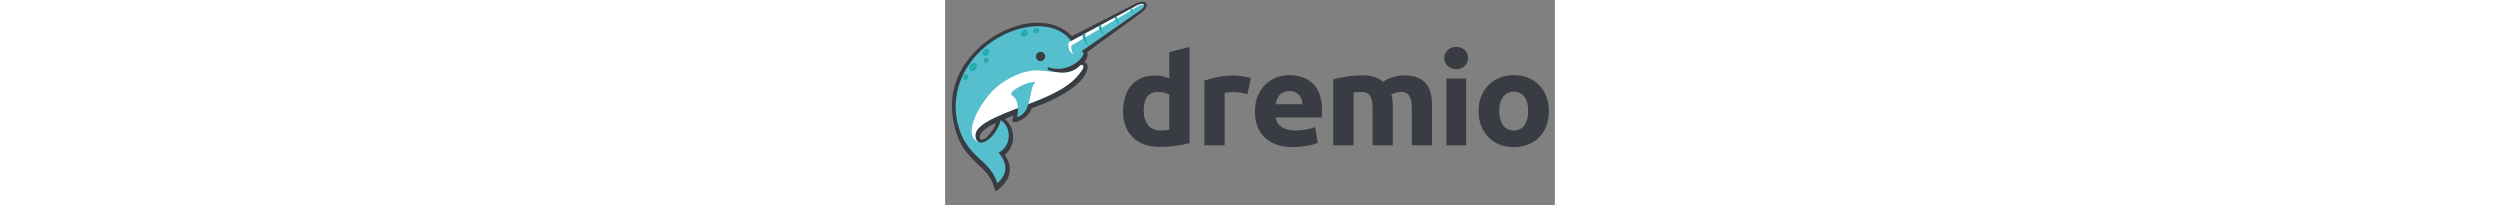<?xml version="1.0" encoding="UTF-8" standalone="no"?>
<svg width="609px" height="50px" viewBox="0 0 609 205" version="1.1" xmlns="http://www.w3.org/2000/svg" xmlns:xlink="http://www.w3.org/1999/xlink">
    <rect x="0" y="0" width="609" height="205" fill="#808080" stroke="none"/>
    <!-- Generator: Sketch 41.2 (35397) - http://www.bohemiancoding.com/sketch -->
    <title>gnarly-text</title>
    <desc>Created with Sketch.</desc>
    <defs></defs>
    <g id="Page-1" stroke="none" stroke-width="1" fill="none" fill-rule="evenodd">
        <g id="gnarly-text">
            <g id="g14" transform="translate(305, 96) scale(1, -1) translate(-305, -96) translate(6, -0)">
                <g id="g20" transform="translate(492.221, 122.034)" fill="#393C42">
                    <path d="M24,12 C24,8.567 22.817,5.817 20.457,3.856 C18.147,1.844 15.376,0.864 12.195,0.864 C9.016,0.864 6.244,1.844 3.933,3.856 C1.571,5.817 0.393,8.567 0.393,12 C0.393,15.483 1.571,18.181 3.933,20.193 C6.244,22.156 9.016,23.136 12.195,23.136 C15.376,23.136 18.147,22.156 20.457,20.193 C22.817,18.181 24,15.483 24,12" id="path22"></path>
                </g>
                <polygon id="path24" fill="#393C42" points="494.616 113.525 514.372 113.525 514.372 46.897 494.616 46.897"></polygon>
                <g id="g26" transform="translate(251.95, 46.021)" fill="#393C42">
                    <path d="M44,52 C42.205,52.443 40.049,52.883 37.639,53.375 C35.173,53.865 32.556,54.06 29.735,54.06 C28.503,54.06 26.965,53.963 25.217,53.767 C23.423,53.523 22.089,53.325 21.215,53.031 L21.215,0.877 L0.996,0.877 L0.996,65.492 C4.588,66.719 8.897,67.847 13.824,68.927 C18.752,70.007 24.244,70.545 30.297,70.545 C31.377,70.545 32.711,70.497 34.251,70.349 C35.792,70.252 37.329,70.056 38.868,69.86 C40.409,69.615 41.948,69.368 43.485,69.075 C45.027,68.78 46.309,68.389 47.388,67.947 L44,52" id="path28"></path>
                </g>
                <g id="g30" transform="translate(526.648, 44.811)" fill="#393C42">
                    <path d="M49.667,36.333 C49.667,42.319 48.433,47.029 45.971,50.415 C43.455,53.848 39.915,55.565 35.297,55.565 C30.677,55.565 27.137,53.848 24.568,50.415 C22.056,47.029 20.773,42.319 20.773,36.333 C20.773,30.397 22.056,25.639 24.568,22.156 C27.137,18.62 30.677,16.905 35.297,16.905 C39.915,16.905 43.455,18.62 45.971,22.156 C48.433,25.639 49.667,30.397 49.667,36.333 M70.349,36.333 C70.349,30.984 69.525,26.08 67.887,21.615 C66.243,17.149 63.88,13.371 60.8,10.183 C57.724,7.044 54.079,4.589 49.769,2.872 C45.457,1.155 40.633,0.272 35.297,0.272 C30.061,0.272 25.288,1.155 20.979,2.872 C16.667,4.589 12.971,7.044 9.945,10.183 C6.865,13.371 4.452,17.149 2.708,21.615 C1.017,26.08 0.143,30.984 0.143,36.333 C0.143,41.729 1.017,46.589 2.812,51.003 C4.559,55.419 7.021,59.196 10.149,62.287 C13.229,65.427 16.976,67.832 21.235,69.549 C25.545,71.315 30.213,72.149 35.297,72.149 C40.481,72.149 45.201,71.315 49.511,69.549 C53.769,67.832 57.467,65.427 60.545,62.287 C63.624,59.196 66.036,55.419 67.731,51.003 C69.475,46.589 70.349,41.729 70.349,36.333" id="path32"></path>
                </g>
                <g id="g34" transform="translate(302.905, 44.917)" fill="#393C42">
                    <path d="M48,43 C47.949,44.619 47.637,46.236 47.127,47.807 C46.615,49.327 45.841,50.749 44.816,51.927 C43.793,53.155 42.457,54.135 40.865,54.92 C39.325,55.705 37.323,56.097 34.963,56.097 C32.705,56.097 30.753,55.705 29.165,54.969 C27.521,54.232 26.189,53.301 25.059,52.075 C23.981,50.849 23.16,49.475 22.544,47.855 C21.983,46.236 21.568,44.619 21.264,43 L48,43 Z M0.527,35.589 C0.527,41.675 1.504,46.972 3.455,51.487 C5.351,56.049 7.916,59.825 11.097,62.82 C14.284,65.861 17.925,68.167 22.033,69.736 C26.14,71.257 30.395,72.044 34.708,72.044 C44.867,72.044 52.876,69.099 58.725,63.163 C64.628,57.225 67.552,48.541 67.552,37.012 C67.552,35.885 67.5,34.656 67.449,33.332 C67.344,31.96 67.243,30.781 67.141,29.752 L21.264,29.752 C21.724,25.776 23.676,22.639 27.111,20.283 C30.551,17.928 35.168,16.8 40.969,16.8 C44.663,16.8 48.304,17.093 51.897,17.731 C55.441,18.417 58.364,19.203 60.621,20.136 L63.343,4.435 C62.265,3.944 60.829,3.404 59.033,2.913 C57.183,2.376 55.184,1.933 52.977,1.541 C50.769,1.148 48.36,0.805 45.841,0.559 C43.328,0.313 40.763,0.167 38.248,0.167 C31.835,0.167 26.241,1.099 21.467,2.913 C16.747,4.731 12.792,7.184 9.665,10.371 C6.535,13.512 4.224,17.24 2.736,21.556 C1.245,25.924 0.527,30.584 0.527,35.589 L0.527,35.589 Z" id="path36"></path>
                </g>
                <g id="g38" transform="translate(380.902, 46.775)" fill="#393C42">
                    <path d="M40,36.333 C40,42.563 39.181,46.977 37.485,49.579 C35.791,52.179 32.917,53.453 28.867,53.453 C27.581,53.453 26.301,53.404 24.912,53.259 C23.576,53.161 22.244,52.964 21.011,52.816 L21.011,0.123 L0.743,0.123 L0.743,66.063 C2.488,66.505 4.491,66.945 6.797,67.436 C9.108,67.877 11.572,68.32 14.137,68.713 C16.701,69.105 19.371,69.399 22.092,69.596 C24.809,69.84 27.481,69.939 30.096,69.939 C35.231,69.939 39.437,69.303 42.619,68.075 C45.851,66.799 48.523,65.328 50.571,63.561 C53.5,65.572 56.783,67.143 60.58,68.271 C64.325,69.399 67.767,69.939 70.945,69.939 C76.643,69.939 81.313,69.203 85.007,67.683 C88.652,66.163 91.577,64.003 93.732,61.255 C95.937,58.459 97.429,55.171 98.248,51.393 C99.017,47.565 99.428,43.348 99.428,38.688 L99.428,0.123 L79.209,0.123 L79.209,36.333 C79.209,42.563 78.391,46.977 76.696,49.579 C75.052,52.179 72.179,53.453 68.072,53.453 C66.995,53.453 65.507,53.208 63.556,52.669 C61.608,52.179 60.015,51.541 58.735,50.756 C59.347,48.744 59.757,46.633 59.964,44.427 C60.116,42.22 60.223,39.864 60.223,37.361 L60.223,0.123 L40,0.123 L40,36.333" id="path40"></path>
                </g>
                <g id="g42" transform="translate(171.229, 45.021)" fill="#393C42">
                    <path d="M46.667,17.333 C45.64,17.136 44.408,16.989 42.869,16.891 C41.328,16.744 39.636,16.696 37.839,16.696 C32.297,16.696 28.14,18.511 25.319,22.14 C22.548,25.772 21.109,30.58 21.109,36.516 C21.109,48.977 25.933,55.208 35.531,55.208 C37.581,55.208 39.636,54.963 41.687,54.423 C43.741,53.933 45.385,53.248 46.667,52.511 L46.667,17.333 Z M46.667,94.919 L46.667,68.603 C44.408,69.535 42.149,70.271 39.943,70.811 C37.736,71.3 35.223,71.545 32.4,71.545 C27.319,71.545 22.801,70.763 18.903,69.092 C14.951,67.475 11.616,65.069 8.895,61.979 C6.176,58.839 4.124,55.061 2.685,50.597 C1.249,46.132 0.479,41.179 0.479,35.633 C0.479,30.188 1.352,25.28 2.992,20.916 C4.687,16.548 7.099,12.819 10.281,9.728 C13.463,6.685 17.311,4.28 21.931,2.663 C26.548,0.995 31.783,0.209 37.685,0.209 C40.149,0.209 42.713,0.309 45.385,0.503 C48.052,0.749 50.669,0.995 53.235,1.387 C55.8,1.732 58.263,2.124 60.625,2.615 C62.987,3.056 65.04,3.545 66.885,4.087 L66.885,100.149 L46.667,94.919 Z" id="path44"></path>
                </g>
                <g id="g46" transform="translate(0.669, 0.036)" fill="#393C42">
                    <path d="M44.333,69.333 C38.409,66.647 26.88,60.633 27.973,54.116 C29.477,50.109 34.172,54.344 35.904,56.029 C39.64,59.539 42.601,64.413 44.333,69.333 M79.693,83.731 C75.775,73.48 64.337,68.604 61.148,70.335 C59.552,71.201 61.284,74.436 61.329,76.668 C59.005,75.757 55.177,74.072 52.853,73.115 C58.413,68.969 61.284,61.816 61.239,55.027 C61.239,48.057 58.369,41.633 52.991,37.213 C62.56,23.047 57.687,10.837 44.516,1.315 L43.695,0.768 L43.421,1.724 C41.464,8.467 39.001,14.161 34.353,19.539 C32.029,22.225 29.385,24.687 26.789,27.147 C23.372,30.381 20.092,33.66 16.992,37.168 C3.96,51.019 -1.191,75.028 0.497,93.571 C1.361,103.137 4.28,112.295 8.744,120.769 C12.299,127.512 16.809,133.708 22.005,139.264 C33.488,151.567 48.708,161.272 64.885,166.055 C79.101,170.289 95.368,171.02 108.904,164.049 C111.091,162.911 114.372,160.907 116.195,159.403 C117.336,158.356 118.472,157.261 119.567,156.213 C119.703,156.123 119.841,155.985 119.932,155.851 L183.227,188.151 C188.465,190.747 192.384,190.747 193.98,188.877 C195.848,186.692 193.252,182.137 189.561,179.448 L135.333,140.085 C136.289,136.943 134.695,132.387 132.324,129.699 C139.572,127.193 133.191,116.579 130.001,112.796 C120.933,102.044 104.301,93.616 89.492,87.465 C85.527,85.78 83.249,85.049 79.693,83.731" id="path48"></path>
                </g>
                <g id="g50" transform="translate(4.32, 8.896)" fill="#55BFCE">
                    <path d="M125.667,112 C129.723,117.103 126.897,120.064 124.072,117.193 C118.512,111.5 110.083,109.541 102.473,110.771 C91.352,112.639 90.855,114.324 92.721,115.965 C105.845,111.18 121.109,117.421 127.443,127.764 C130.177,131.681 121.019,134.825 115.597,142.16 C89.668,177.149 8.511,146.624 0.764,85.439 C-1.607,67.035 3.543,46.671 16.213,32.32 C25.689,21.567 35.988,17.101 41.82,0.199 C53.168,9.949 51.389,20.973 43.099,30.632 C57.268,38.013 55.217,57.195 45.239,63.025 C40.592,45.941 23.912,33.321 20.039,45.44 C17.533,57.787 37.857,65.985 70.437,78.332 C97.688,88.539 115.277,96.967 125.667,112" id="path52"></path>
                </g>
                <g id="g54" transform="translate(20.32, 50.229)" fill="#FFFFFF">
                    <path d="M109.667,70.667 C113.723,75.769 110.897,78.731 108.072,75.86 C103.289,70.94 96.088,68.797 89.525,69.117 C78.316,69.937 69.384,72.124 61.183,71.26 C45.049,69.62 29.329,59.415 20.9,50.804 C6.683,36.224 -8.993,5.975 6.82,0.096 C5.635,0.827 4.677,2.147 4.039,4.107 C1.533,16.453 21.857,24.652 54.437,36.999 C81.688,47.205 99.277,55.633 109.667,70.667" id="path56"></path>
                </g>
                <g id="g58" transform="translate(59.887, 74.357)" fill="#55BFCE">
                    <path d="M0.333,22.667 C8.719,18.567 7.033,4.171 5.803,0.569 C21.705,5.081 16.967,28.633 24.351,35.833 C15.099,36.107 -2.219,26.813 0.333,22.667" id="path60"></path>
                </g>
                <g id="g62" transform="translate(84.441, 130.334)" fill="#393C42">
                    <path d="M2.667,9.333 C4.944,10.517 7.725,9.697 8.956,7.419 C10.14,5.187 9.273,2.408 7.04,1.177 C4.808,-0.007 1.984,0.815 0.797,3.091 C-0.432,5.324 0.433,8.103 2.667,9.333" id="path64"></path>
                </g>
                <g id="g66" transform="translate(116.37, 136.374)" fill="#55BFCE">
                    <path d="M9.333,1.333 L73.129,45.753 C74.905,47.028 77.277,49.763 76.319,51.084 C75.364,52.404 72.583,51.676 70.213,50.628 L1.22,13.361 C-1.011,8.715 3.5,-1.081 9.333,1.333" id="path68"></path>
                </g>
                <g id="g70" transform="translate(116.099, 137.167)" fill="#FFFFFF">
                    <path d="M4,9.333 L70.667,48.559 C73.583,50.291 74.723,50.245 76.497,50.428 C75.496,51.565 72.761,50.883 70.484,49.836 L1.492,12.569 C-0.192,9.061 1.995,2.545 5.685,0.677 C4.364,3.548 3.499,6.555 4,9.333" id="path72"></path>
                </g>
                <g id="g74" transform="translate(17.898, 120.719)" fill="#25ABAD">
                    <path d="M4,8.333 C6.187,8.697 7.875,7.193 7.828,4.96 C7.828,2.729 6.052,0.632 3.865,0.268 C1.723,-0.095 0.035,1.408 0.083,3.595 C0.083,5.827 1.857,7.923 4,8.333" id="path76"></path>
                </g>
                <g id="g78" transform="translate(30.84, 135.312)" fill="#25ABAD">
                    <path d="M4,8 C5.915,8.319 7.417,6.997 7.371,5.037 C7.325,3.032 5.776,1.212 3.863,0.847 C1.949,0.527 0.444,1.849 0.491,3.808 C0.536,5.767 2.085,7.636 4,8" id="path80"></path>
                </g>
                <g id="g82" transform="translate(68.65, 155.172)" fill="#25ABAD">
                    <path d="M5.333,7 C7.293,6.909 8.477,5.269 7.976,3.356 C7.52,1.441 5.561,-0.016 3.648,0.076 C1.731,0.167 0.548,1.808 1.004,3.72 C1.459,5.635 3.419,7.092 5.333,7" id="path84"></path>
                </g>
                <g id="g86" transform="translate(81.634, 158.465)" fill="#25ABAD">
                    <path d="M4.333,5.667 C5.928,5.303 6.701,3.845 6.065,2.296 C5.427,0.793 3.604,-0.165 2.056,0.155 C0.461,0.519 -0.316,1.977 0.323,3.525 C0.96,5.028 2.783,5.987 4.333,5.667" id="path88"></path>
                </g>
                <g id="g90" transform="translate(32.311, 129.049)" fill="#25ABAD">
                    <path d="M2.667,5.333 C4.077,5.561 5.219,4.559 5.172,3.1 C5.172,1.643 3.987,0.276 2.575,0.047 C1.163,-0.227 0.069,0.776 0.069,2.235 C0.115,3.692 1.253,5.06 2.667,5.333" id="path92"></path>
                </g>
                <g id="g94" transform="translate(11.79, 111.951)" fill="#25ABAD">
                    <path d="M3,5.667 C4.459,5.939 5.644,4.892 5.599,3.387 C5.599,1.839 4.369,0.427 2.909,0.153 C1.405,-0.075 0.265,0.928 0.265,2.431 C0.313,3.98 1.496,5.437 3,5.667" id="path96"></path>
                </g>
                <g id="g98" transform="translate(131.088, 146.286)" fill="#25ABAD">
                    <path d="M3,12.333 L0.04,10.739 C0.265,6.411 3.82,1.171 6.371,0.305 C4.367,3.357 2.545,8.644 3,12.333 M18.903,20.943 L16.307,19.531 C16.625,15.659 19.815,11.012 21.409,10.739 C20.179,12.605 18.584,17.799 18.903,20.943 M34.624,29.463 L32.619,28.369 C32.573,25.819 34.443,21.992 36.536,21.444 C35.535,23.039 34.304,26.32 34.624,29.463 M49.753,37.617 L48.02,36.661 C48.159,34.975 50.117,31.832 51.211,31.331 C50.8,32.56 49.571,35.065 49.753,37.617" id="path100"></path>
                </g>
            </g>
        </g>
    </g>
</svg>